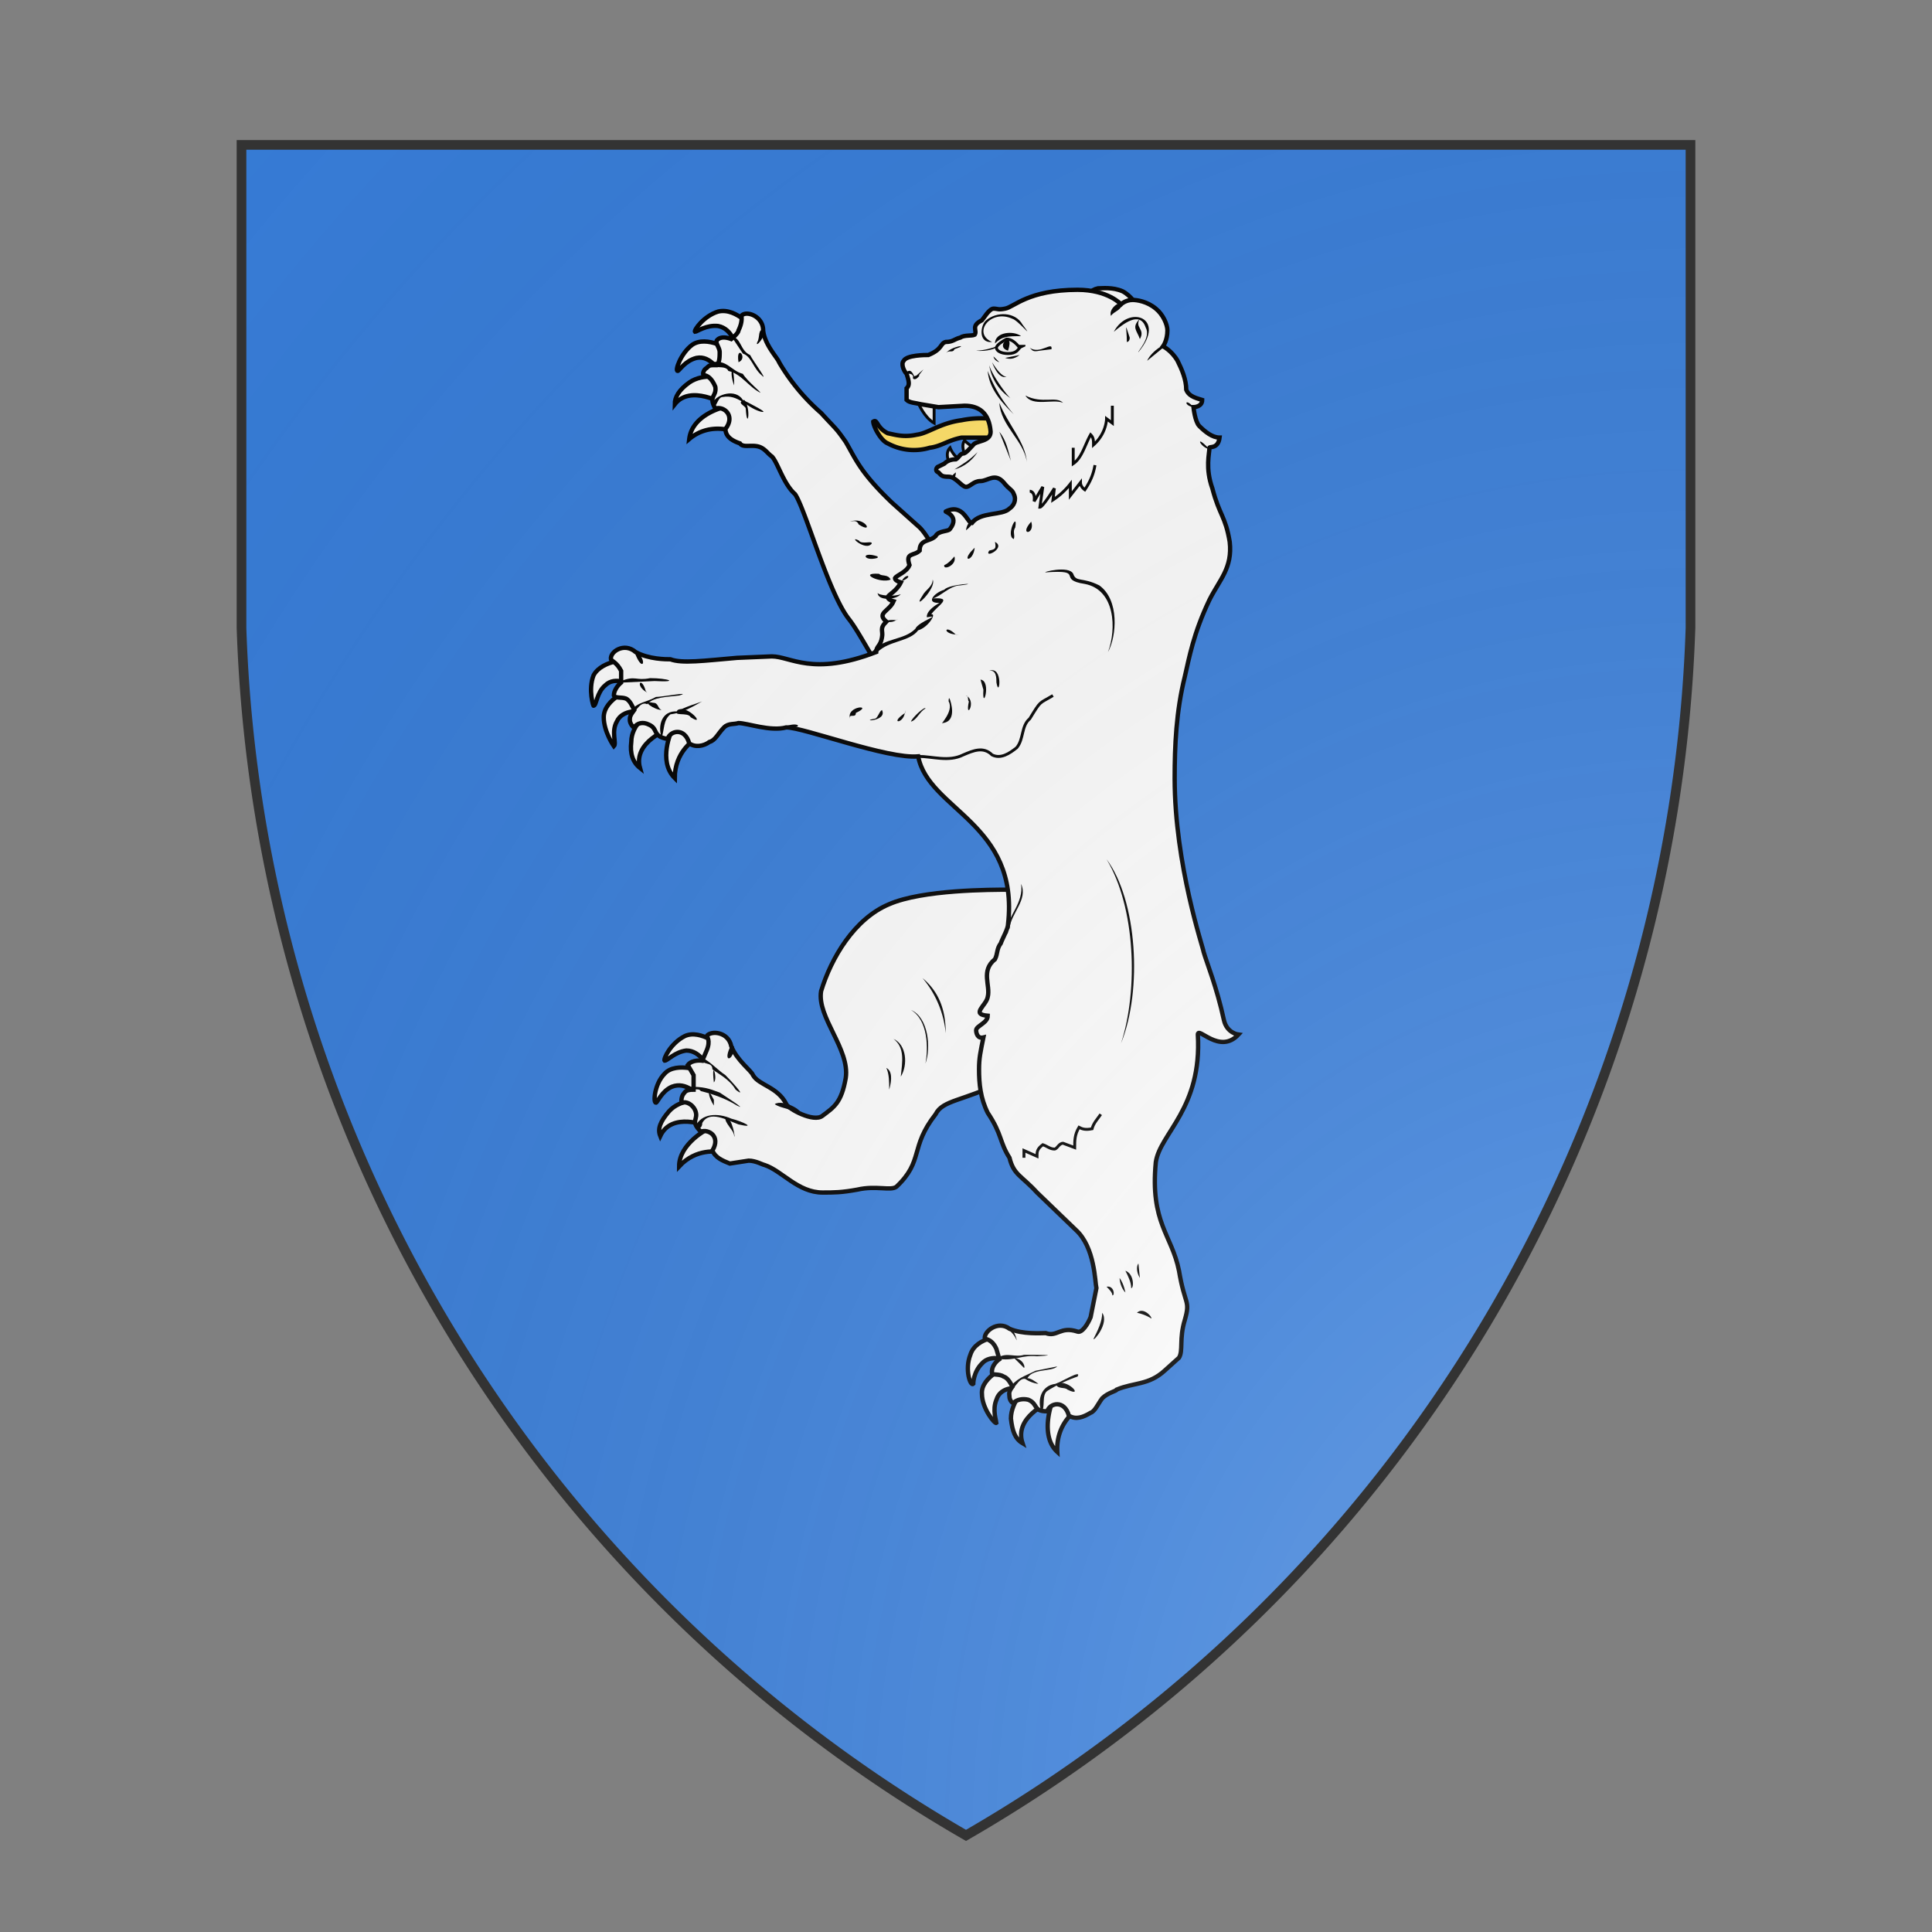 <svg id="coaworld_state_4_state_4" width="500" height="500" viewBox="0 10 200 200" xmlns="http://www.w3.org/2000/svg" xmlns:x="http://www.w3.org/1999/xlink"><rect x="0" y="10" width="200" height="200" fill="#808080" stroke="none"/><defs><clipPath id="heater_coaworld_state_4_state_4"><path d="m25,25 h150 v50 a150,150,0,0,1,-75,125 a150,150,0,0,1,-75,-125 z"/></clipPath><g id="bearRampant_coaworld_state_4_state_4" stroke-width=".3"><path class="secondary" d="M79.7 90.4s-1 2.1.2 3.3c0-1.8 1.3-2.6 1.3-2.6s-.2-.6-.6-.7c-.5-.3-1 0-1 0z"/><path class="secondary" d="M79.5 90.3s-2.5.9-2 2.7c-.5-.4-.7-1-.6-1.8 0-1.2 1.2-2 1.2-2s.6-.2 1 .2c.2.1.4.9.4.9z"/><path class="secondary" d="M77 87.5s-2 .7-2 2c0 1 .7 2 .7 2 .2-.2-.2-1 .2-1.7.4-.9 1.7-.7 1.7-.7"/><path class="secondary" d="M76.9 85.5s-2 0-2.6 1.1c-.4 1 0 2.2 0 2.1.2 0 .2-.9.8-1.4.7-.7 1.8 0 1.8 0"/><path class="secondary" d="M82.2 117.9s-2 1-2 2.6c1.2-1.3 2.7-1 2.7-1s.3-.7 0-1c-.2-.6-.7-.6-.7-.6z"/><path class="secondary" d="M82.1 117.7s-2.4-1-3.2.7c-.2-.5 0-1 .6-1.7.8-.9 2.3-.8 2.3-.8s.5.3.6.8l-.3 1z"/><path class="secondary" d="M82 114s-2-.8-2.8.1c-.7.7-.8 2-.6 2 .1 0 .4-.8 1.1-1.1 1-.4 1.8.6 1.8.6"/><path class="secondary" d="M83.2 112.3s-1.5-1.3-2.6-.8c-1 .5-1.5 1.6-1.4 1.7.2 0 .7-.6 1.5-.7 1 0 1.5 1.2 1.5 1.2"/><path class="secondary" d="M83.3 68.1s-2.2.5-2.4 2.2c1.3-1.1 2.8-.6 2.8-.6s.4-.5.2-1a.9.9 0 00-.6-.6z"/><path class="secondary" d="M83.3 67.9s-2.3-1.4-3.4 0c0-.5.3-1 1-1.5 1-.7 2.4-.3 2.4-.3s.4.3.4.9c0 .3-.4.9-.4.9z"/><path class="secondary" d="M83.8 64.2s-1.7-1.1-2.7-.4c-.8.6-1.2 1.8-1 1.8.1 0 .5-.7 1.3-.9 1-.2 1.6 1 1.6 1"/><path class="secondary" d="M85.4 62.8s-1.2-1.6-2.5-1.3c-1 .3-1.7 1.3-1.6 1.4.1 0 .8-.5 1.6-.4 1 .2 1.2 1.4 1.2 1.4"/><path class="secondary" d="M105.9 136.9s-.8 2.2.4 3.3c-.1-1.8 1.1-2.7 1.1-2.7s-.2-.6-.6-.7a.9.9 0 00-1 .1z"/><path class="secondary" d="M105.7 136.8s-2.4 1-1.8 2.8c-.5-.3-.7-.8-.8-1.7 0-1.2 1.1-2.2 1.1-2.2s.6-.1 1 .2c.3.2.5 1 .5 1z"/><path class="secondary" d="M103 134.2s-2 .8-1.9 2c0 1 .9 2.1 1 2 0-.1-.3-.9 0-1.6.3-1 1.6-.8 1.6-.8"/><path class="secondary" d="M102.7 132.2s-2 0-2.4 1.3c-.4 1 0 2.2.2 2 0 0 0-.8.6-1.4.6-.7 1.8-.2 1.8-.2"/><path class="tertiary" d="M102.3 69s-1.1-.3-2.6 0c-1.5.2-2.3.9-3.1 1-.9.2-1.5 0-2-.1-.8-.4-.7-1-1-.8 0 .3.5 1.3 1 1.5a3.8 3.8 0 002.9.3c.8-.1 1.2-.5 2.2-.7h1.8"/><path fill="#f2f2f2" stroke-width=".2" d="M96.7 67.8s.4 1 1.1 1.4V68"/><path fill="#f2f2f2" stroke-width=".2" d="M100.4 70.8a3 3 0 01-.5-.4c-.2.3-.1.6 0 1m-.5.2a1.8 1.8 0 01-.5-.7c-.3.3-.2.8 0 1.1"/><path d="M103 101.4c-1.3 0-6 0-8.3 1-2.4 1-4 3.7-4.7 6-.3 1.8 2 4 1.7 6-.3 1.7-.8 2-1.6 2.6-.6.5-2.4-.5-2.5-.8-.6-1.2-1.9-1.3-2.3-2-.1-.3-1.1-1-1.5-2-.2-1-1.4-1.1-1.7-.7 0 0 .3.3 0 1l-.3.7s-.7-.1-1 .3l.4.7v1c-.6 0-.6.2-.7.3s-.2.5-.1.6c.3-.1.7.1.9.5.3.7-.4.7.4 1.5.5-.2 1.4.3.8 1.3.2.5.7.7 1.2.9l1.3-.2c.5 0 1 .3 1.1.3 1.2.4 2.3 1.9 4 1.9.8 0 1.3 0 2.4-.2 1.3-.3 2.3.1 2.7-.2 1.9-1.8.9-2.7 2.7-5 .5-1 1.9-.9 4.5-2.2"/><path d="M101.1 79.5c-.8-.5-1.3 0-2.7-1-.7-.6-1-1.5-1.6-2.1l-1.9-1.7c-2.2-2.1-2.5-3-3.2-4.2-.7-1-.6-.8-1.7-2a14 14 0 01-2.9-3.5c-.1-.3-1-1.2-1.1-2.2 0-1-1.2-1.4-1.5-1 0 0 .1.4-.2 1 0 .2-.5.6-.5.6s-.7-.3-1 .1c-.1.2.2.5.2.8 0 .3 0 .7-.2.9-.5 0-.5 0-.7.2-.2.1-.3.4-.2.5.3 0 .6.3.8.8.1.7-.5.6 0 1.5.6-.2 1.4.5.7 1.4 0 .5.4.8 1 1 .2.3.7.1 1.2.2s.7.5 1 .7c.4.4.8 1.9 1.6 2.6.7 1 2.3 6.8 3.7 8.6.8 1 2 3.5 2.8 4.3a5.2 5.2 0 003.3 1.5c1.7.2 3.5 0 5-.7 1.8-.7 3.5-1.9 5.4-2"/><path d="M108.4 60.4s.2-.4.7-.5c.3 0 1-.1 1.7.2.6.3 1 1 1.2 1.2"/><path d="M87.6 90.2c1.2 0 7 2.2 9.1 2 .7 3.7 7 4.6 6.2 11.6 0 .3-.4 1-.5 1.3-.3.4-.2.7-.4 1.1-1 .8-.3 1.8-.5 2.6-.1.6-1.2 1.2 0 1.3 0 .5-.8.7-.8 1 0 .2.1.6.5.5-.2 1-.3 1.4-.3 2.2 0 1 .1 2 .6 3 1 1.5.8 2 1.5 3.1.3 1.2.8 1.2 1.9 2.4l2.7 2.6c1.3 1.2 1.3 3.6 1.4 4l-.4 2c-.2.5-.6 1.1-.9 1-1.2-.4-1.4.4-2.2.1-.3 0-1.6.1-2.5-.3-.8-.6-1.8.2-1.7.7 0 0 .5 0 .8.7l.2.7s-.6.4-.5 1c0 .1.5 0 .8.2.3.1.5.5.6.7-.3.4-.2.5-.2.7s.2.5.3.4c.2-.2.6-.3 1-.2.7.3.3.8 1.3.8.2-.6 1.2-.8 1.5.3.5.3 1 .1 1.5-.2.3-.1.5-.6.8-1 .4-.4 1-.5 1-.6 1.2-.5 2.2-.3 3.3-1.3l1-.9c.3-.5 0-1.3.4-2.6.4-1.4 0-1-.4-3.4-.5-2.5-2-3.3-1.6-7.5.3-2 3.2-3.7 2.9-8.8 0-.6 1.5 1.4 2.8 0 0 0-.8-.1-1-1-.5-2.3-1.2-4-1.4-4.7 0-.2-2-6-2-12 0-2.2.1-4.6.7-7 .3-1.3.6-3 1.7-5.3.7-1.4 1.6-2.2 1.4-4-.3-1.8-.7-1.8-1.2-3.7-.5-1.4-.2-2.4-.2-2.8 0-.1.6.1.7-.7-.5 0-1-.4-1.4-.8-.3-.3-.4-1.3-.4-1.3s.6 0 .6-.5c-.3-.1-.9-.2-1.1-.7 0-.7-.3-1.4-.6-2-.4-.7-1-1-1-1s.3-.4.3-1.1c0-.4-.3-1.1-.8-1.5-.6-.5-1.3-.6-1.6-.6-.5 0-.8.3-.8.3s-.9-1-3-1c-3.4 0-4.4 1.2-5 1.3-.5.1-.5 0-.8 0s-.7.7-.8.8c-.8.4-.3.7-.5 1-.2.1-.7 0-1 .2-.4.1-.5.3-1 .3-.4.1-.2.5-1.2.9-.2 0-1.5 0-1.7.4-.2.2 0 .7.2.9.2.6.2.8 0 1v.8c.2.2.6.2 1 .3l1.2.2 1.8-.1c1 0 1.7.5 1.8 1.8 0 .7-1 .6-1.2.9-.2.2-.5.6-.7.6s-.3.3-.5.4c-.1 0-.5 0-.8.3l-.4.2c-.1 0-.3.3 0 .4.2.2.2.3.7.3s.9.7 1.2.7.5-.4 1-.4 1-.6 1.6.1c.4.5.6.5.7.8.2.4 0 .8-.3 1-.5.5-2 .2-2.6 1-.3 0-.6-1.4-1.8-.8-.1 0 1 .3.3 1.2-.1.2-.8.1-1 .5-.4.4-1.1.2-1.1 1-.4.4-1 .1-.7 1-.2.5-.9.7-1 .9 0 .1.1.2.4.3-.3.6-.8.8-.9 1 0 .2.4.3.4.3-.3.7-1.2.8-.5 1.4-.5.5-.2.6-.3 1.1-.1.6-.4.6-.4 1-4.4 1.7-5.9.3-7.2.3l-2.4.1c-2.3.2-3.8.4-4.6.1-.3 0-1.5 0-2.4-.5-.8-.7-1.8 0-1.7.5 0 .1.4.2.7.8v.8s-.5.4-.5.9c.1.2.5.1.8.2s.5.6.6.8c-.3.4-.3.5-.3.7s.2.5.3.5c.2-.3.6-.4 1-.2.7.3.2.8 1.3 1 .2-.6 1.2-.8 1.5.3.4.3 1 .2 1.4-.1.4-.1.6-.6 1-1 .3-.3.7-.2 1-.3.6 0 2.2.6 3.3.3z"/><path fill="#f2f2f2" stroke-width=".2" d="M102.8 63.4c.3 0 .6.2.9.6-.1.1-.2.4-.8.4-.5 0-.8-.2-.8-.4s.5-.5.7-.6z"/><g fill="none" stroke-width=".2"><path d="M110.1 68v1.2l-.4-.3s0 1-.9 1.8c0-.3 0-.5-.2-.7-.4.7-.6 1.6-1.2 2v-1.1m-3 3s.4 0 .3.7l.6-1-.2 1.4c.2 0 1-1.3 1-1.3l-.1.8a5 5 0 001.2-1.1v.8l.7-.9c0 .3.3.5.3.5.4-.6.6-1.1.7-1.7"/><path d="M104 119.9v-.5l.9.4c0-.3 0-.5.4-.8.3.1.5.3.8.3.2 0 .3-.4.6-.4l.8.3c0-.5 0-.9.3-1.4.2.1.4.2.9.1.1-.4.4-.7.6-1"/><path d="M96.7 92.2c1 0 2.1.4 3.1-.1.7-.3 1.4-.6 2 0 .6.3 1.2-.1 1.7-.5.5-.6.3-1.5.9-2 .8-1.3.6-1 1.6-1.6"/></g><g fill="#000" stroke="none"><path d="M82.5 67.8c.3-.6 1.6-1 2.1-.2.4.2 2 1 1.2.8-1-.3-1.5-1.2-2.6-1-.4 0-.4 1-.7.4z"/><path d="M82.5 65c1-.2 1.3.6 2.1.8.3.5 1.3 1.3 1.2 1.3-.8-.4-1.3-1.3-2.2-1.5-.2-.5-1.3 0-1.1-.6z"/><path d="M83.8 63.2c.7.1.6 1 1.3 1.3.2.4 1.3 1.9.8 1.4-.6-.5-.7-1.3-1.3-1.5l-.8-1.2z"/><path d="M84.3 65c-.2-1.3.7-.3 0 0z"/><path d="M84 66.6c-.4-1 0-1.7 0 0z"/><path d="M86.1 62.8c.1.4-.7 1.3-.5.8.2-.3 0-1 .5-.8z"/><path d="M84.7 67.6c.5.6.2 2.2.1.6 0-.2-.7-.4-.1-.6z"/><path d="M95.5 81c-.3.4-1.6.5-1.6-.1 0 .2 1.2.3 1.6.1z"/><path d="M94.8 80c-.7.3-2.3-.5-.8-.4.2.2.6 0 .8.4z"/><path d="M93.5 77.5c-.4.6-1.7-.6-.9-.2.2.3.9 0 .9.2z"/><path d="M93.9 78.5c-1 .3-1.2-.5 0-.1z"/><path d="M92 76c1-.4 1.7.9.6.2-.1-.2-.2-.3-.6-.2z"/><path d="M82.6 114.7c-.2-1.7.3-.3 0 0z"/><path d="M82.6 116.3c-.4-.6-.5-1.4 0-.4v.4z"/><path d="M84 112.2c0 1-.8 1.2-.3.1 0-.2.2 0 .3-.1z"/><path d="M83.4 117.1c.5 0 .7 1.6.6 1.3 0-.4-.7-.9-.6-1.3z"/><path d="M93.6 84.9c.8-.9 2.1-.7 2.9-1.5.2-.5 1.9-1 .8-.8-.1-.6 1.4-1.3 1-1-1.2.1-.5-.7.2-.9.3-.4 2.7-.5 1.1-.3-.7 0-1.4.8-1.9.9 1.5-.1.3.5-.1 1.1.4-.1-.2.9-.9 1.1-.6.8-2 .7-2.8 1.5-.2.2-.2.1-.3-.1z"/><path d="M79 90.9c-.3-.8 0-1.9 1.1-1.8.4-.3 1.5-.6 1.7-.7-.7.4-1.4.8-2.2.9-.5.4-.4 1-.6 1.6z"/><path d="M76.8 89.1c.6-.7 1.1-.6 1.8-1 .4 0 2.6-.4 1.6-.1-.8.1-1.8.1-2.2.6-.6-.3-.9 1-1.2.5z"/><path d="M76.2 87c1-.4 1 0 2-.2 1.2 0 2.1.3.3.2l-2.1.1h-.2z"/><path d="M78 87.8c-.9-.5-.4-1.2-.1-.1z"/><path d="M79 89c-.5 0-1.5-.7-.6-.5.4 0 .3.4.6.5z"/><path d="M77.3 85c.7.6.4 1.4-.1.2 0 0-.1-.3.1-.2z"/><path d="M80.1 89c.7-.4 2 1.2.9.5-.2-.4-1.3 0-.9-.5z"/><path d="M111.8 130.6c.4-.4 1 .2 1 .4a3 3 0 00-1-.4z"/><path d="M86.8 116.2c.6-.4 2.3.6 1.6.7-.4-.4-1.2-.4-1.6-.7z"/><path d="M109.7 99.3c2.1 2.8 2.5 9 1 12.7 1.2-3.7 1-9.4-1-12.7z"/><path d="M94.5 113.7c.4.2.4.8.2 1.5 0-.5 0-1.1-.2-1.5z"/><path d="M95 111.7c.9.4 1 1.8.5 2.6.1-1 .3-2-.5-2.6z"/><path d="M96.2 109.7c1.2.5 1.4 2.6 1 3.7.2-1 .2-3-1-3.7z"/><path d="M97 107.5c1.2 1 1.6 2.3 1.6 3.8a6.9 6.9 0 00-1.6-3.8z"/><path d="M98.9 88.3c.2.6.3 1.5-.5 1.6-.3.2.8-.8.4-1.5 0 0 0-.4.1-.1z"/><path d="M96.2 89.8c.1-.3 1-1.1 1-.9-.4.2-.6.8-1 .9z"/><path d="M94.2 89c.4.8-1.6.8-.5.6.2 0 .3-.5.5-.6z"/><path d="M95.8 89c0 1-1.2 1 0 .2V89z"/><path d="M92 89.6c-.3-.9 1.7-1 .4-.4 0 .4-.5 0-.4.4z"/><path d="M100 88c.8.4-.1 1.8.2.4-.1 0 0-.4-.2-.4z"/><path d="M101 86.9c.8.1.1 2.3.2.7l-.2-.7z"/><path d="M101.6 86.3c1-.4.7 2 .5.8 0-.3 0-.9-.5-.8z"/><path d="M109.8 85c.6-1.6.5-4.3-1.6-4.7-2-.3.1-1-2.7-.8-.3 0 1.6-.5 1.9.1.2.6.6.2 1.8.8 1.4 1 1.2 3.5.6 4.6z"/><path d="M99.5 83.8c-1.2 0-1-.8-.2 0h.2z"/><path d="M97.7 80c.3.6-1.5 2.3-.7 1.1.2-.4.7-.6.7-1.1z"/><path d="M99.2 78.4c.2.6-.8 1-.7.6.3-.1.7-.6.7-.6z"/><path d="M100.6 77.8c-.1 1-1 1-.1.1l.1-.1z"/><path d="M102 77.4c.8.4-.8 1.2-.4.6.4-.1.5-.1.4-.6z"/><path d="M103.3 77.2c-.6-.2.3-2 .1-.8-.2.3 0 .5-.1.8z"/><path d="M104.5 76c.3.9-.9 1 0 0z"/><path d="M95.5 80.3c.2-.8 1-.6.1-.2-.2.2-.3-.2-.1.2z"/><path d="M87.4 90.2c1-.5 1.6.1.1 0z"/><path d="M102.7 104.4c.2-1.2 1.3-2.1 1.1-3.4.5 1.1-.7 2-.8 3.1-.3-.1.1.5-.3.3z"/><path d="M101.8 63.6c-1 .1-.8-1.2-.4-1.5.7-.6 2-.6 2.5.3.9 1.2-.3-.3-.7-.4-1.5-.7-2.8 1-1.4 1.6z"/><path d="M102.3 69.8c.5.6.6 1.3.8 2l-.8-2z"/><path d="M104.2 71.9c-.2-1.5-1.8-2.5-1.9-4.1.6 1.5 1.8 2.7 1.9 4.1z"/><path d="M101.5 65.6c.1 1.3 1.1 2.3 1.8 3a10 10 0 01-1.8-3z"/><path d="M103.1 67.5a3.4 3.4 0 01-1.5-2.3c.2.7 1.3 2.2 1.5 2.3z"/><path d="M102.8 66c-.6.2-1-1-1-1 .3.5.7 1 1 1z"/><path d="M101.9 64.6l.4.4c-.3-.1-.4-.3-.4-.4z"/><path d="M106.7 67.8c-.7-.3-2.1.3-2.6-.5 1.2.6 2.1 0 2.6.5z"/><path d="M104.4 64c.7.5 1.6-.5 1.5.1l-.8.1c-.5.1-.5 0-.7-.2z"/><path d="M98.6 64.4c.3-.5 1.8-.7.6-.3-.1.3-.4 0-.6.3z"/><path d="M95.8 65.8c.6-.8.7 1 .8.1.7-.6.5-.5 0 .2-.5.2.1-.4-.8-.3z"/><path d="M102.9 64.2c.5-1.5-1-.3 0 0z"/><path d="M103.7 64.5c-.4.3-.7.3-1 .2l1-.2z"/><path d="M116.8 71c-.6-.1-1-1-.2-.2l.2.2z"/><path d="M115.7 68.1c-.7-.1-.6-.7 0 0z"/><path d="M99.3 72.6c0 .7-.7.5 0 0z"/><path d="M104.1 63.9c-.4.2-.4.2-.5-.1h.5z"/><path d="M102.1 63.9c.2.1-.7.4-1.4.3.5 0 1.2-.2 1.4-.3z"/><path d="M109.4 130.6c.5.7-.6 2-.6 1.8.3-.6.6-1.2.6-1.8z"/><path d="M102 63.7c0-.8 1.3-.9 1.8-.5-.9 0-1.3 0-1.8.5z"/><path d="M110.2 62.9c1-1.9 3.7-1 1.7 1.4-.1 0 .9-1 .5-1.7-.4-1.2-1.6-.2-2.2.3z"/><path d="M111.1 63.6c0-1-.2-1.5.2-.3 0 .2-.1.3-.2.3z"/><path d="M112 63.4c-.2-.6-.6-.8 0-1.4-.4.6.4.7 0 1.4z"/><path d="M99.2 72.4c.7-.2 1.2-.6 1.6-1.2-.6.6-1 .8-1.6 1.2z"/><path d="M109.7 128.8c.5-.1.6.6.4.6 0-.2-.2-.4-.4-.6z"/><path d="M110.6 128.2c.3.4.4 1 .4 1-.3-.3-.4-.8-.4-1z"/><path d="M111 127.7c.6.2.6 1.2.4 1.2 0-.4-.2-.8-.4-1.2z"/><path d="M112 128.2c-.3-.5-.2-.9-.1-1l.1 1z"/><path d="M96.8 65.9c-.4.6-.8 0 0 0z"/><path d="M112.5 64.9c.3-.7 1.5-1.4 1.1-.9l-1.1.9z"/><path d="M110 61.8c-.2-.6.9-1.2.7-.7 0 .3-.5.4-.7.7z"/><path d="M100 76.6c.1-.9 1-.8 0 0z"/><path d="M105.2 137.4c-.3-.8 0-1.8 1-1.9.5-.2 1.8-1 1.5-.5-.6.2-1.5.6-2.1 1-.4.3-.1 1.2-.4 1.4z"/><path d="M103 135.8c.5-.7 1-.8 1.8-1.2l1.5-.3c-.4.4-1.8.1-2.1.9-.6-.3-.9 1-1.2.6z"/><path d="M102.2 133.7c.6-.4 1.2 0 1.8-.2.8 0 2.7 0 .9.1-1-.1-1.5.3-2.5.2 0 .3-.1 0-.2-.1z"/><path d="M105 135.5c-.3 0-1-.3-.9-.4.4 0 .6.2.9.4z"/><path d="M103 131.7c.3 0 .5.7.5.8-.2-.5-.6-.7-.5-.8z"/><path d="M106.2 135.5c.8-.4 2 1 .8.4-.2-.2-.7 0-.8-.4z"/><path d="M81.3 117.8c.4-1 1.6-1 2.5-.6.8.2 1.8.7.5.4-.8-.3-2-1-2.5-.1 0 .3-.2.5-.5.3z"/><path d="M80.9 115c1 0 1.3.1 2.1.4.3.2 2 1.3 1.2.9-.8-.5-1.7-.8-2.5-1-.2-.3-.7.1-.8-.3z"/><path d="M81.8 113c.6.3 1 .8 1.6 1.2.3.3 1.6 1.7.7 1-.4-.7-1.2-1.1-1.6-1.4 0-.6-.8-.2-.7-.8z"/><path d="M95.3 82.7c-.5.5-1.3 0-.1.1z"/><path d="M104 134.4l-.7-.7c.7.1.8.7.7.7z"/></g></g><radialGradient id="backlight" cx="100%" cy="100%" r="150%"><stop stop-color="#fff" stop-opacity=".3" offset="0"/><stop stop-color="#fff" stop-opacity=".15" offset=".25"/><stop stop-color="#000" stop-opacity="0" offset="1"/></radialGradient></defs><g clip-path="url(#heater_coaworld_state_4_state_4)"><rect x="0" y="0" width="200" height="200" fill="#377cd7"/><g fill="#fafafa" stroke="#000"><style>
      g.secondary,path.secondary {fill: #fafafa;}
      g.tertiary,path.tertiary {fill: #ffe066;}
    </style><use x:href="#bearRampant_coaworld_state_4_state_4" transform="translate(-50 -50) scale(1.5)"/></g></g><path d="m25,25 h150 v50 a150,150,0,0,1,-75,125 a150,150,0,0,1,-75,-125 z" fill="url(#backlight)" stroke="#333"/></svg>